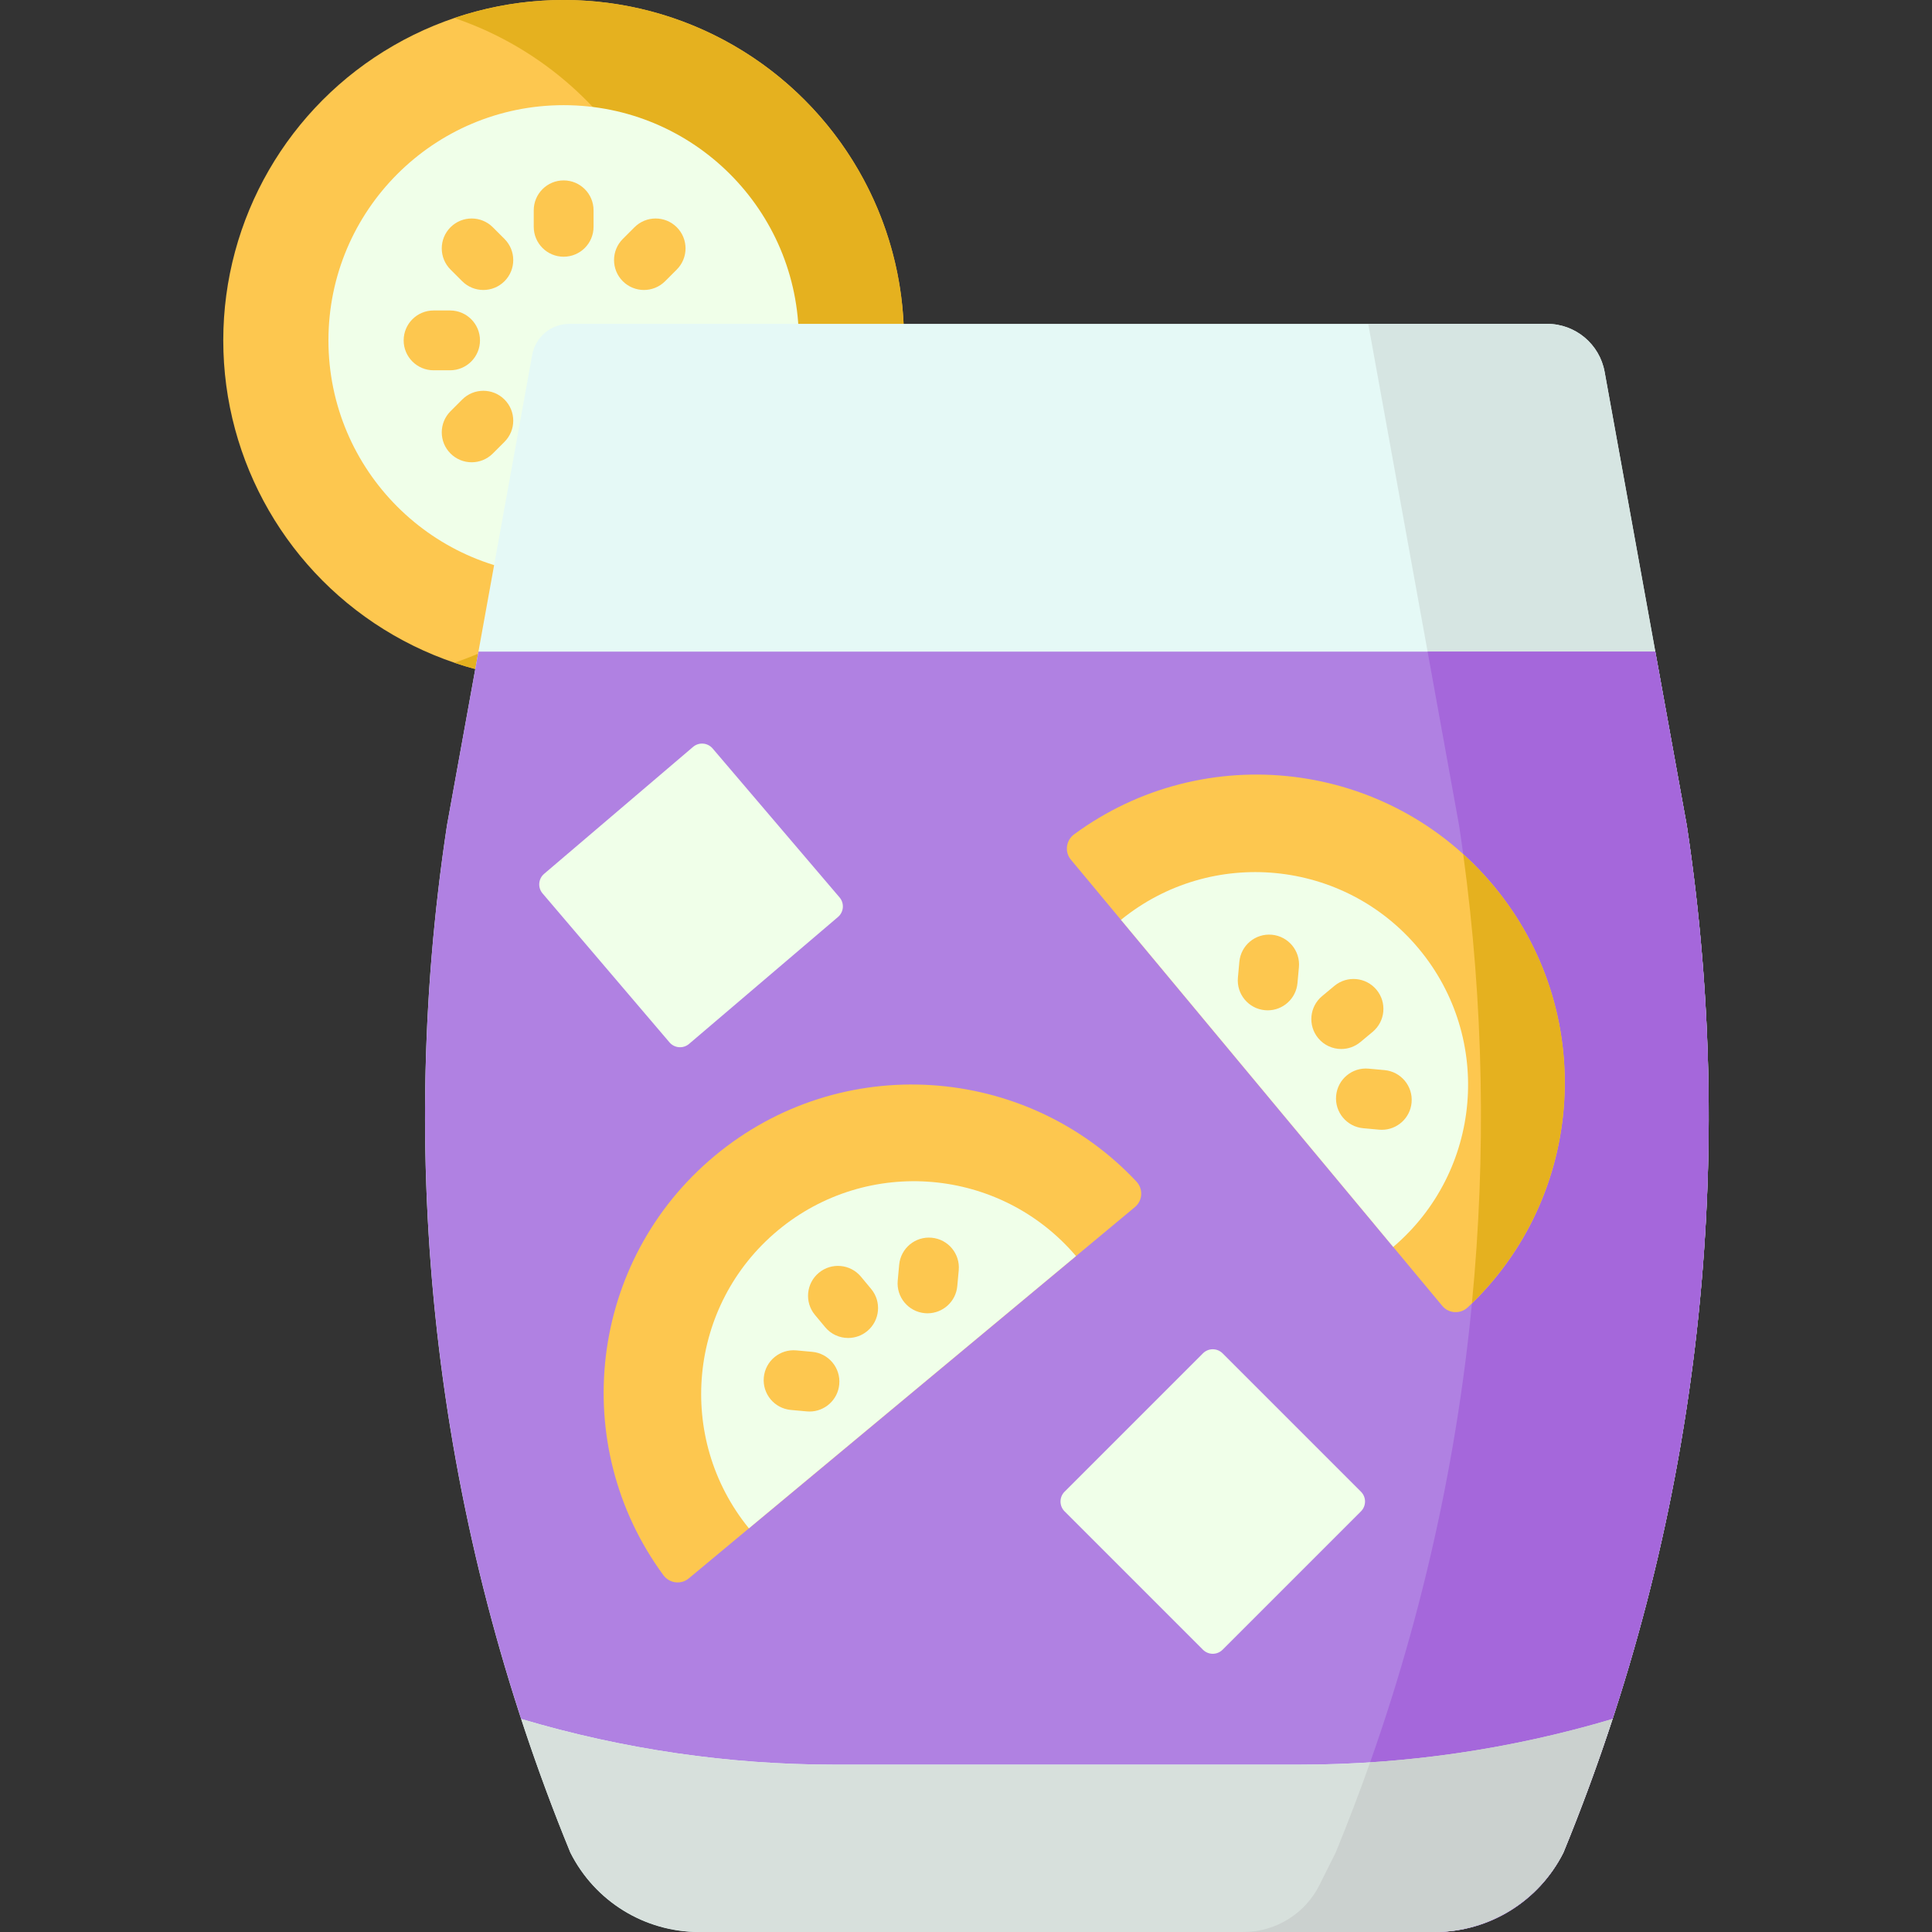 <?xml version="1.0" encoding="iso-8859-1"?>
<!-- Generator: Adobe Illustrator 19.0.0, SVG Export Plug-In . SVG Version: 6.00 Build 0)  -->
<svg version="1.1" id="Capa_1" xmlns="http://www.w3.org/2000/svg" xmlns:xlink="http://www.w3.org/1999/xlink" x="0px" y="0px"
	 viewBox="0 0 512 512" style="enable-background:new 0 0 512 512;" xml:space="preserve">
<rect x="0" y="0" width="512" height="512" fill="#333333" stroke="none"/>
<circle style="fill:#FDC74F;" cx="149.369" cy="90.2" r="90.2"/>
<path style="fill:#E5B11F;" d="M149.373,0c-10.134,0-19.867,1.696-28.96,4.778c35.607,12.068,61.245,45.743,61.245,85.427
	s-25.638,73.359-61.245,85.427c9.093,3.082,18.826,4.778,28.96,4.778c49.819,0,90.205-40.386,90.205-90.205S199.192,0,149.373,0z"/>
<circle style="fill:#F0FFE9;" cx="149.369" cy="90.2" r="62.33"/>
<g>
	<path style="fill:#FDC74F;" d="M149.373,68.034c-4.377,0-7.925-3.548-7.925-7.925v-4.378c0-4.377,3.548-7.925,7.925-7.925
		s7.925,3.548,7.925,7.925v4.378C157.298,64.486,153.75,68.034,149.373,68.034z"/>
	<path style="fill:#FDC74F;" d="M119.277,98.13h-4.378c-4.377,0-7.925-3.548-7.925-7.925s3.548-7.925,7.925-7.925h4.378
		c4.377,0,7.925,3.548,7.925,7.925S123.654,98.13,119.277,98.13z"/>
	<path style="fill:#FDC74F;" d="M128.092,76.849c-2.028,0-4.056-0.774-5.604-2.321l-3.096-3.096c-3.095-3.096-3.095-8.113,0-11.208
		c3.095-3.094,8.113-3.094,11.207,0l3.096,3.096c3.095,3.096,3.095,8.113,0,11.208C132.149,76.076,130.12,76.849,128.092,76.849z"/>
	<path style="fill:#FDC74F;" d="M170.654,76.849c-2.028,0-4.056-0.774-5.604-2.321c-3.095-3.096-3.095-8.113,0-11.208l3.096-3.096
		c3.095-3.094,8.113-3.094,11.207,0c3.095,3.096,3.095,8.113,0,11.208l-3.096,3.096C174.711,76.076,172.682,76.849,170.654,76.849z"
		/>
	<path style="fill:#FDC74F;" d="M124.997,122.507c-2.028,0-4.056-0.774-5.604-2.321c-3.095-3.096-3.095-8.113,0-11.208l3.096-3.096
		c3.095-3.094,8.113-3.094,11.207,0c3.095,3.096,3.095,8.113,0,11.208l-3.096,3.096
		C129.053,121.733,127.025,122.507,124.997,122.507z"/>
</g>
<path style="fill:#E5F9F6;" d="M410.012,85.825H150.886c-4.84,0-8.987,3.463-9.85,8.226l-22.593,124.733
	c-13.956,92.017-2.647,186.096,32.717,272.185l0,0C157.604,503.858,170.778,512,185.189,512h195.088
	c14.411,0,27.584-8.142,34.029-21.031l0,0c35.364-86.089,46.673-180.168,32.717-272.185l-21.78-120.239
	C423.909,91.18,417.497,85.825,410.012,85.825z"/>
<path style="fill:#D6E5E2;" d="M447.023,218.784l-21.78-120.239c-1.334-7.365-7.746-12.72-15.231-12.72h-47.417l24.084,132.959
	c13.956,92.017,2.647,186.096-32.717,272.185l-4.278,8.557C345.861,507.171,338.047,512,329.5,512h50.777
	c14.411,0,27.584-8.142,34.029-21.031l0,0C449.67,404.88,460.978,310.801,447.023,218.784z"/>
<path style="fill:#B081E2;" d="M221.131,467.653h123.203c28.117,0,56.078-4.099,83.008-12.112
	c24.914-76.132,31.745-157.213,19.681-236.757l-8.351-46.101H126.793l-8.351,46.101c-12.064,79.544-5.233,160.625,19.681,236.757
	C165.053,463.553,193.015,467.653,221.131,467.653z"/>
<path style="fill:#A567DB;" d="M447.023,218.784l-8.351-46.101h-60.343l8.35,46.101c13.956,92.017,2.647,186.096-32.717,272.185
	l-4.278,8.557C345.861,507.171,338.047,512,329.5,512h50.777c8.106,0,15.821-2.576,22.166-7.124
	c0.705-0.505,1.393-1.035,2.063-1.588c1.34-1.106,2.607-2.307,3.79-3.595c0.592-0.644,1.162-1.31,1.711-1.997
	c1.645-2.061,3.09-4.31,4.299-6.727l0,0C449.67,404.88,460.978,310.801,447.023,218.784z"/>
<path style="fill:#D7E0DC;" d="M414.306,490.969L414.306,490.969c4.794-11.669,9.129-23.49,13.036-35.428
	c-26.93,8.012-54.891,12.112-83.008,12.112H221.131c-28.117,0-56.078-4.099-83.008-12.112c3.907,11.938,8.242,23.758,13.036,35.428
	l0,0C157.743,503.875,171.007,512,185.495,512h194.474C394.458,512,407.723,503.875,414.306,490.969z"/>
<g>
	<path style="fill:#F0FFE9;" d="M282.124,395.316l36.669-36.669c1.438-1.438,3.768-1.438,5.206,0l36.669,36.669
		c1.438,1.438,1.438,3.768,0,5.206l-36.669,36.669c-1.438,1.438-3.768,1.438-5.206,0l-36.669-36.669
		C280.686,399.085,280.686,396.754,282.124,395.316z"/>
	<path style="fill:#F0FFE9;" d="M144.196,231.574l39.47-33.636c1.547-1.319,3.871-1.133,5.189,0.414l33.636,39.47
		c1.319,1.547,1.133,3.871-0.414,5.189l-39.47,33.636c-1.547,1.319-3.871,1.133-5.189-0.414l-33.636-39.47
		C142.464,235.216,142.649,232.892,144.196,231.574z"/>
</g>
<path style="fill:#FDC74F;" d="M300.778,319.874c2.066-1.719,2.214-4.809,0.374-6.768c-29.357-31.248-78.355-34.589-111.747-6.796
	c-33.392,27.792-39.001,76.583-13.601,111.125c1.592,2.165,4.658,2.58,6.723,0.861L300.778,319.874z"/>
<path style="fill:#F0FFE9;" d="M206.134,326.083c-23.782,19.794-27.144,55.006-7.666,78.944l86.69-72.153
	C265.153,309.375,229.915,306.29,206.134,326.083z"/>
<g>
	<path style="fill:#FDC74F;" d="M224.774,354.577c-2.273,0-4.529-0.972-6.096-2.856l-2.706-3.253
		c-2.799-3.365-2.341-8.361,1.024-11.161c3.364-2.799,8.361-2.341,11.161,1.024l2.706,3.253c2.799,3.365,2.341,8.361-1.024,11.161
		C228.357,353.976,226.56,354.577,224.774,354.577z"/>
	<path style="fill:#FDC74F;" d="M245.807,348.038c-0.242,0-0.486-0.011-0.732-0.034c-4.359-0.399-7.568-4.255-7.17-8.614
		l0.385-4.211c0.399-4.359,4.244-7.576,8.614-7.17c4.359,0.399,7.568,4.255,7.17,8.614l-0.385,4.211
		C253.314,344.947,249.858,348.038,245.807,348.038z"/>
	<path style="fill:#FDC74F;" d="M214.531,374.069c-0.241,0-0.485-0.011-0.731-0.034l-4.212-0.385
		c-4.359-0.398-7.569-4.254-7.171-8.613c0.398-4.358,4.253-7.57,8.613-7.171l4.212,0.385c4.359,0.398,7.569,4.254,7.171,8.613
		C222.038,370.978,218.582,374.069,214.531,374.069z"/>
	<path style="fill:#FDC74F;" d="M382.219,346.077c1.719,2.066,4.809,2.214,6.768,0.374c31.248-29.357,34.589-78.355,6.796-111.747
		c-27.792-33.392-76.583-39.001-111.125-13.601c-2.165,1.592-2.58,4.658-0.861,6.723L382.219,346.077z"/>
</g>
<path style="fill:#F0FFE9;" d="M376.01,251.433c-19.794-23.781-55.006-27.144-78.944-7.666l72.153,86.69
	C392.718,310.452,395.803,275.214,376.01,251.433z"/>
<g>
	<path style="fill:#FDC74F;" d="M355.446,277.994c-2.272,0-4.528-0.972-6.095-2.855c-2.8-3.364-2.342-8.361,1.022-11.161
		l3.252-2.707c3.363-2.798,8.359-2.343,11.161,1.022c2.8,3.364,2.342,8.361-1.022,11.161l-3.252,2.707
		C359.03,277.392,357.233,277.994,355.446,277.994z"/>
	<path style="fill:#FDC74F;" d="M366.202,299.407c-0.242,0-0.487-0.01-0.733-0.033l-4.212-0.386
		c-4.358-0.399-7.568-4.257-7.169-8.615c0.399-4.359,4.258-7.576,8.615-7.168l4.212,0.386c4.358,0.399,7.568,4.257,7.168,8.615
		C373.708,296.318,370.252,299.407,366.202,299.407z"/>
	<path style="fill:#FDC74F;" d="M335.959,267.746c-0.242,0-0.486-0.01-0.732-0.033c-4.358-0.398-7.568-4.255-7.17-8.614l0.385-4.212
		c0.398-4.358,4.247-7.572,8.614-7.17c4.358,0.398,7.568,4.255,7.17,8.614l-0.385,4.212
		C343.465,264.655,340.01,267.746,335.959,267.746z"/>
</g>
<path style="fill:#CBD1CF;" d="M418.221,481.117c0.979-2.534,1.944-5.071,2.881-7.617c0.078-0.212,0.153-0.426,0.231-0.638
	c1.021-2.786,2.022-5.579,2.994-8.38c0.004-0.011,0.008-0.022,0.011-0.033c1.028-2.961,2.029-5.93,3.003-8.906v-0.001
	c-20.928,6.227-42.479,10.079-64.242,11.491c-2.843,8.041-5.887,16.023-9.138,23.936l-4.278,8.557
	C345.861,507.171,338.047,512,329.5,512h50.47c14.488,0,27.753-8.125,34.336-21.031l0,0c1.174-2.857,2.318-5.723,3.437-8.598
	C417.905,481.954,418.06,481.534,418.221,481.117z"/>
<path style="fill:#E5B11F;" d="M395.783,234.704c-2.51-3.015-5.196-5.796-8.022-8.356c5.407,39.615,6.139,79.558,2.31,119.034
	C420.29,315.917,423.245,267.698,395.783,234.704z"/>
<g>
</g>
<g>
</g>
<g>
</g>
<g>
</g>
<g>
</g>
<g>
</g>
<g>
</g>
<g>
</g>
<g>
</g>
<g>
</g>
<g>
</g>
<g>
</g>
<g>
</g>
<g>
</g>
<g>
</g>
</svg>
